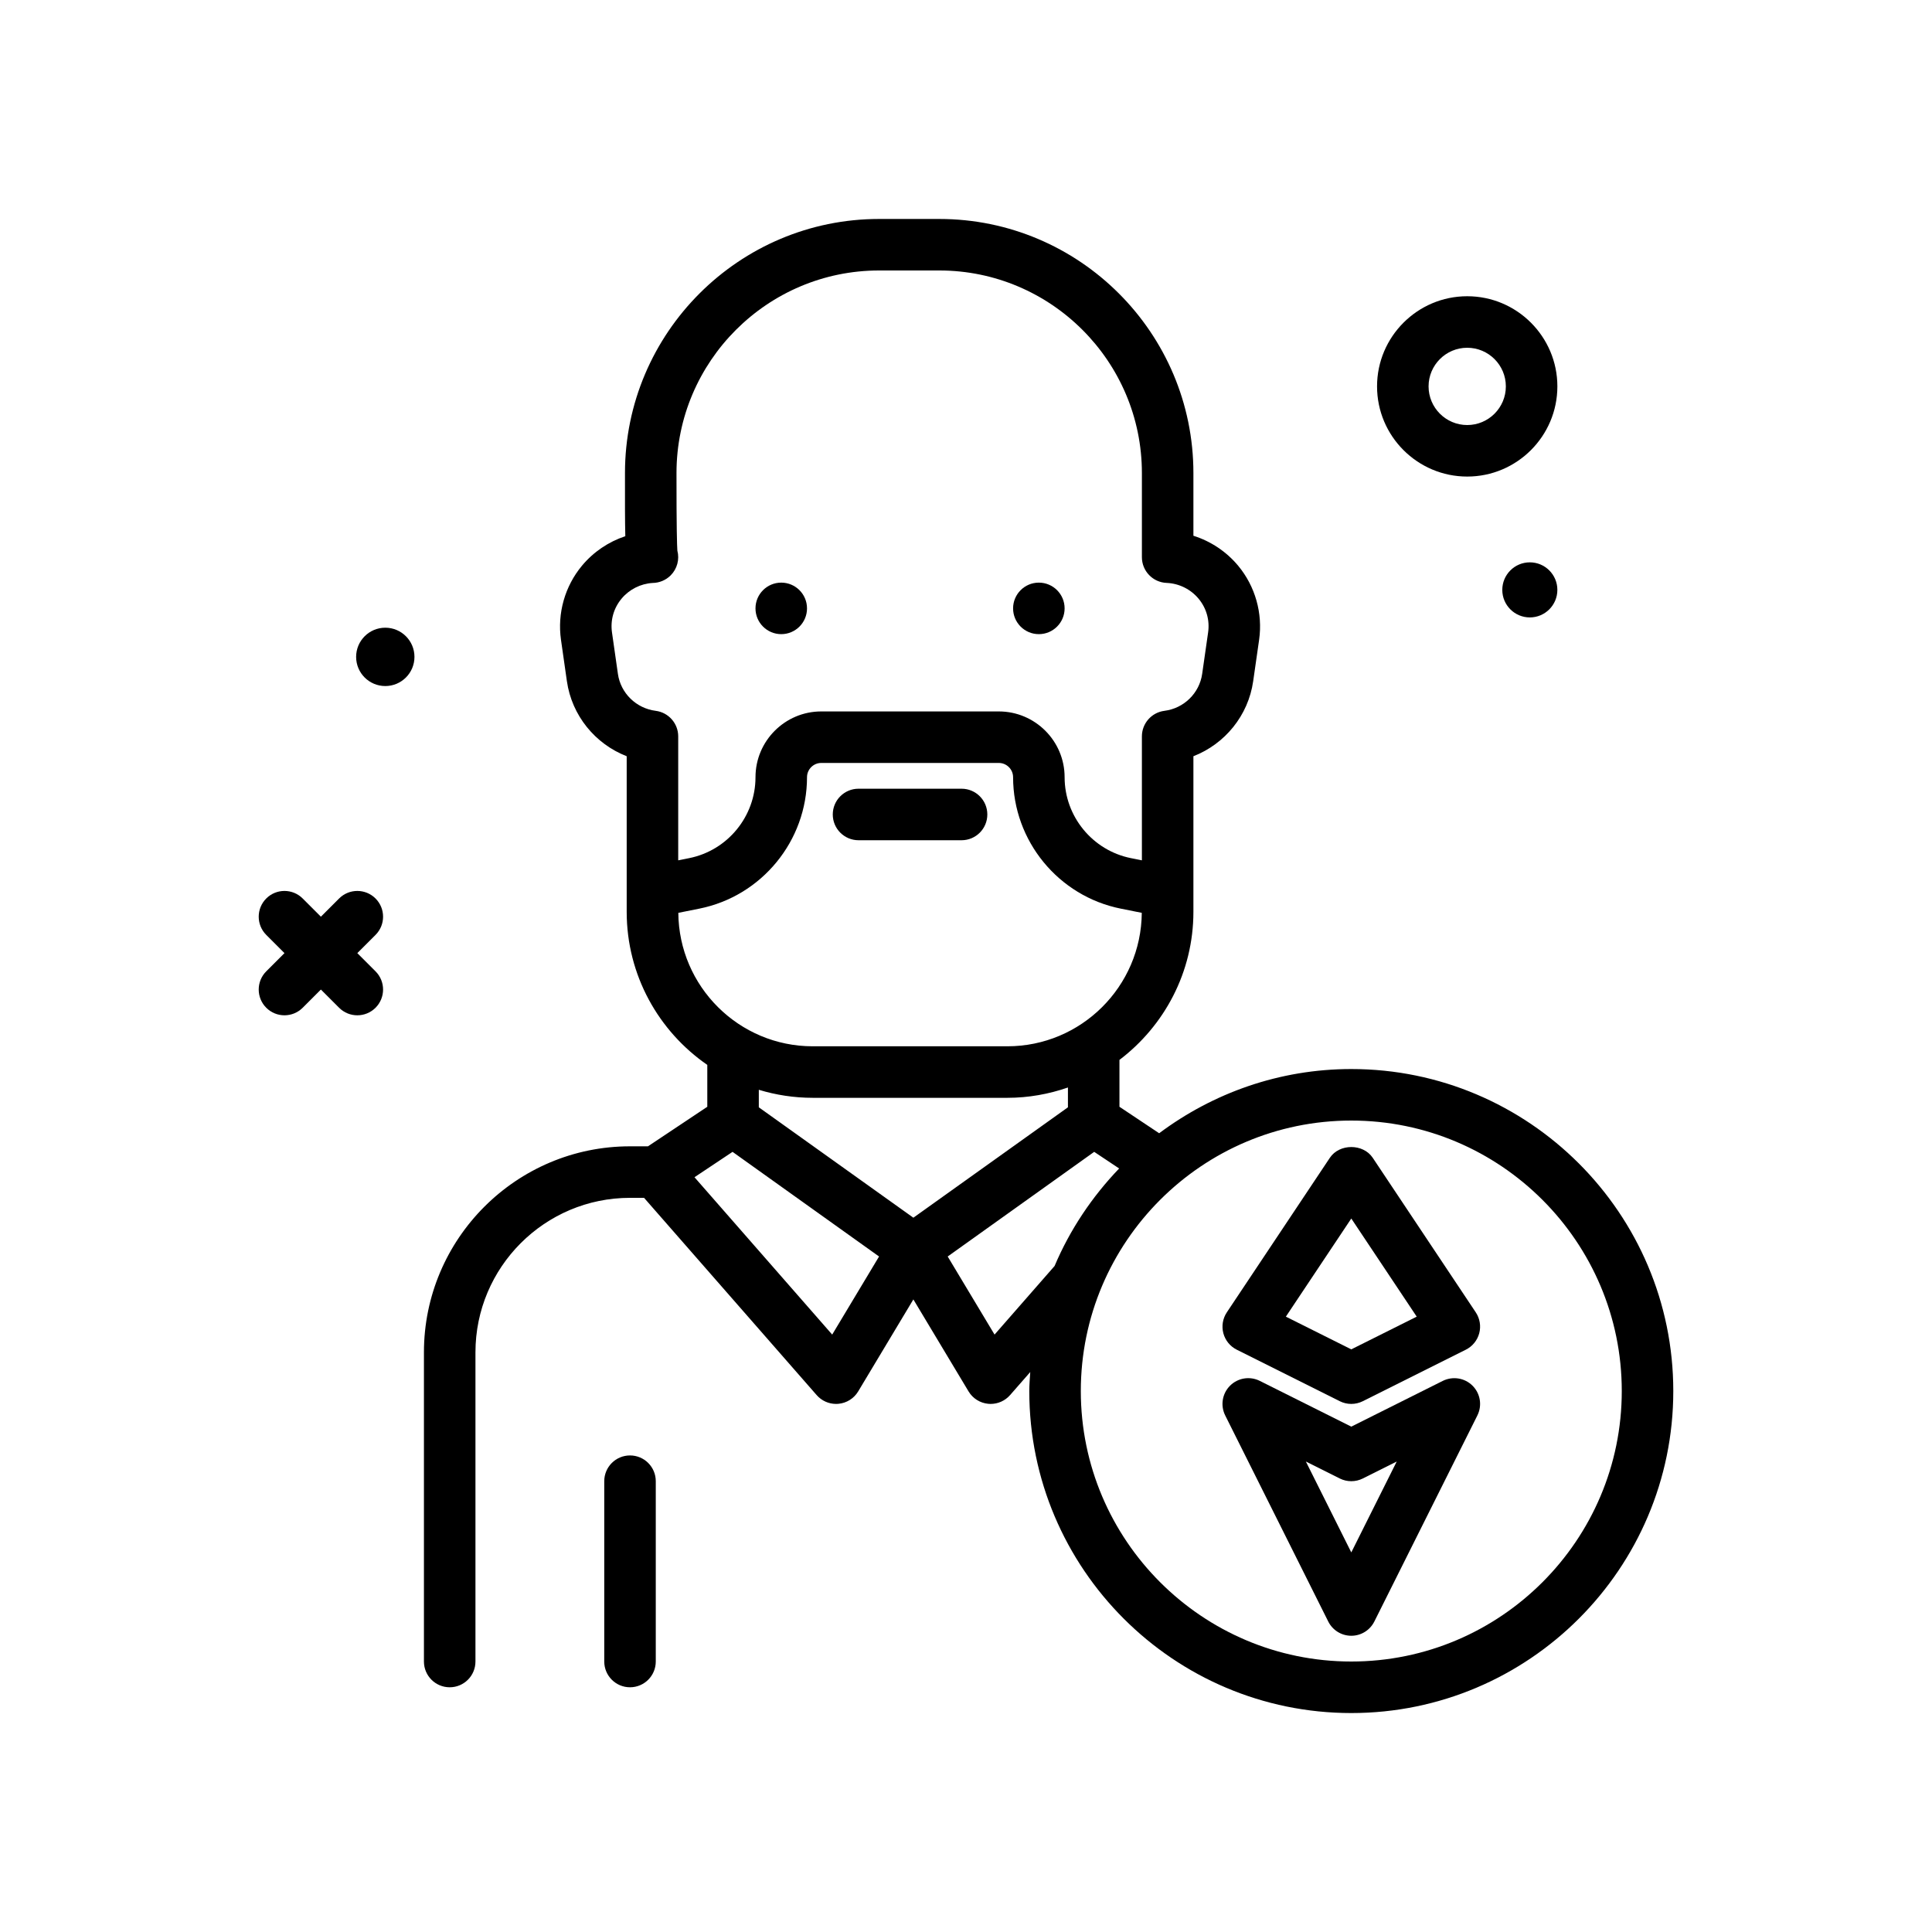 <svg id="man" enable-background="new 0 0 300 300" height="512" viewBox="0 0 300 300" width="512" xmlns="http://www.w3.org/2000/svg"><g><path d="m233.275 91.597c0 2.362 1.915 4.276 4.276 4.276s4.276-1.915 4.276-4.276-1.915-4.277-4.276-4.277-4.276 1.916-4.276 4.277z"/><path d="m59.828 97.47c-2.501 0-4.529 2.028-4.529 4.53 0 2.501 2.028 4.529 4.529 4.529s4.529-2.028 4.529-4.529c0-2.502-2.027-4.53-4.529-4.53z"/><path d="m58.312 139.516c-1.562-1.562-4.094-1.562-5.656 0l-2.828 2.828-2.828-2.828c-1.562-1.562-4.094-1.562-5.656 0s-1.562 4.094 0 5.656l2.828 2.828-2.828 2.828c-1.562 1.562-1.562 4.094 0 5.656.781.781 1.805 1.172 2.828 1.172s2.047-.391 2.828-1.172l2.828-2.828 2.828 2.828c.781.781 1.805 1.172 2.828 1.172s2.047-.391 2.828-1.172c1.562-1.562 1.562-4.094 0-5.656l-2.828-2.828 2.828-2.828c1.563-1.563 1.563-4.094 0-5.656z"/><path d="m227.828 74c7.719 0 14-6.281 14-14s-6.281-14-14-14-14 6.281-14 14 6.281 14 14 14zm0-20c3.309 0 6 2.691 6 6s-2.691 6-6 6-6-2.691-6-6 2.692-6 6-6z"/><circle cx="161.312" cy="94.47" r="4"/><circle cx="121.312" cy="94.47" r="4"/><path d="m133.312 130.471h16c2.211 0 4-1.791 4-4s-1.789-4-4-4h-16c-2.211 0-4 1.791-4 4s1.79 4 4 4z"/><path d="m97.828 226c-2.211 0-4 1.791-4 4v28c0 2.209 1.789 4 4 4s4-1.791 4-4v-28c0-2.209-1.789-4-4-4z"/><path d="m209.828 166c-11.188 0-21.493 3.738-29.833 9.97l-6.167-4.111v-7.277c6.96-5.28 11.484-13.611 11.484-23v-24.154c4.887-1.902 8.52-6.316 9.281-11.65l.922-6.432c.586-4.117-.602-8.311-3.258-11.504-1.836-2.201-4.258-3.805-6.945-4.65v-9.73c0-21.76-17.703-39.461-39.461-39.461h-9.344c-21.746 0-39.449 17.691-39.461 39.434-.004 4.379-.008 7.531.051 9.826-2.602.863-4.945 2.439-6.73 4.582-2.656 3.193-3.844 7.387-3.258 11.506l.918 6.428c.766 5.338 4.398 9.75 9.285 11.65v24.156c0 9.852 4.964 18.558 12.516 23.774v6.503l-9.211 6.14h-2.797c-17.641 0-31.992 14.352-31.992 31.994v48.006c0 2.209 1.789 4 4 4s4-1.791 4-4v-48.006c0-13.23 10.762-23.994 23.992-23.994h2.19l26.806 30.635c.766.871 1.863 1.365 3.012 1.365.117 0 .238-.006.355-.016 1.273-.113 2.418-.83 3.074-1.926l8.57-14.284 8.57 14.284c.656 1.096 1.801 1.812 3.074 1.926.117.01.238.016.355.016 1.148 0 2.246-.494 3.012-1.365l3.138-3.585c-.058.982-.149 1.955-.149 2.951 0 27.57 22.43 50 50 50s50-22.43 50-50-22.429-50.001-49.999-50.001zm-113.879-61.357-.918-6.426c-.273-1.91.254-3.777 1.484-5.258 1.203-1.441 2.957-2.326 4.832-2.438 1.027-.014 2.039-.422 2.793-1.176 1.016-1.018 1.398-2.486 1.039-3.848-.051-.811-.141-3.463-.133-12.059.013-17.334 14.126-31.438 31.462-31.438h9.344c17.348 0 31.461 14.113 31.461 31.461v13.057c0 2.146 1.695 3.91 3.836 3.996 1.922.078 3.73.971 4.961 2.445 1.23 1.48 1.758 3.348 1.484 5.254l-.922 6.432c-.426 2.992-2.836 5.35-5.863 5.732-1.996.254-3.496 1.955-3.496 3.969v19.246l-1.699-.34c-5.969-1.195-10.301-6.479-10.301-12.566 0-5.633-4.586-10.215-10.219-10.215h-27.566c-5.633 0-10.215 4.582-10.215 10.215 0 6.088-4.332 11.371-10.301 12.566l-1.699.34v-19.246c0-2.014-1.5-3.715-3.496-3.969-3.028-.383-5.442-2.742-5.868-5.734zm9.38 37.103 3.253-.651c9.695-1.939 16.73-10.523 16.73-20.41 0-1.221.992-2.215 2.215-2.215h27.566c1.223 0 2.219.994 2.219 2.215 0 9.887 7.035 18.471 16.73 20.41l3.253.651c-.091 11.44-9.411 20.722-20.874 20.722h-30.223c-11.458.001-20.778-9.281-20.869-20.722zm20.87 28.723h30.223c3.296 0 6.453-.582 9.406-1.603v3.076l-24 17.143-24-17.143v-2.719c2.652.804 5.46 1.246 8.371 1.246zm3.024 36.765-21.383-24.436 5.91-3.939 22.75 16.25zm25.211 0-7.277-12.125 22.75-16.25 3.874 2.582c-4.194 4.373-7.631 9.479-10.025 15.14zm55.394 50.766c-23.16 0-42-18.842-42-42s18.84-42 42-42 42 18.842 42 42-18.84 42-42 42z"/><path d="m192.039 209.578 16 8c.562.281 1.176.422 1.789.422s1.227-.141 1.789-.422l16-8c1.027-.514 1.781-1.443 2.078-2.551.293-1.109.098-2.291-.539-3.246l-16-24c-1.484-2.227-5.172-2.227-6.656 0l-16 24c-.637.955-.832 2.137-.539 3.246.297 1.108 1.051 2.037 2.078 2.551zm17.789-20.367 10.16 15.238-10.16 5.078-10.16-5.078z"/><path d="m224.039 214.422-14.211 7.105-14.211-7.105c-1.539-.766-3.395-.473-4.617.75-1.219 1.217-1.52 3.076-.75 4.617l16 32c.68 1.355 2.062 2.211 3.578 2.211s2.898-.855 3.578-2.211l16-32c.77-1.541.469-3.4-.75-4.617-1.218-1.219-3.074-1.51-4.617-.75zm-14.211 26.635-7.055-14.113 5.266 2.635c1.125.562 2.453.562 3.578 0l5.266-2.635z"/></g></svg>